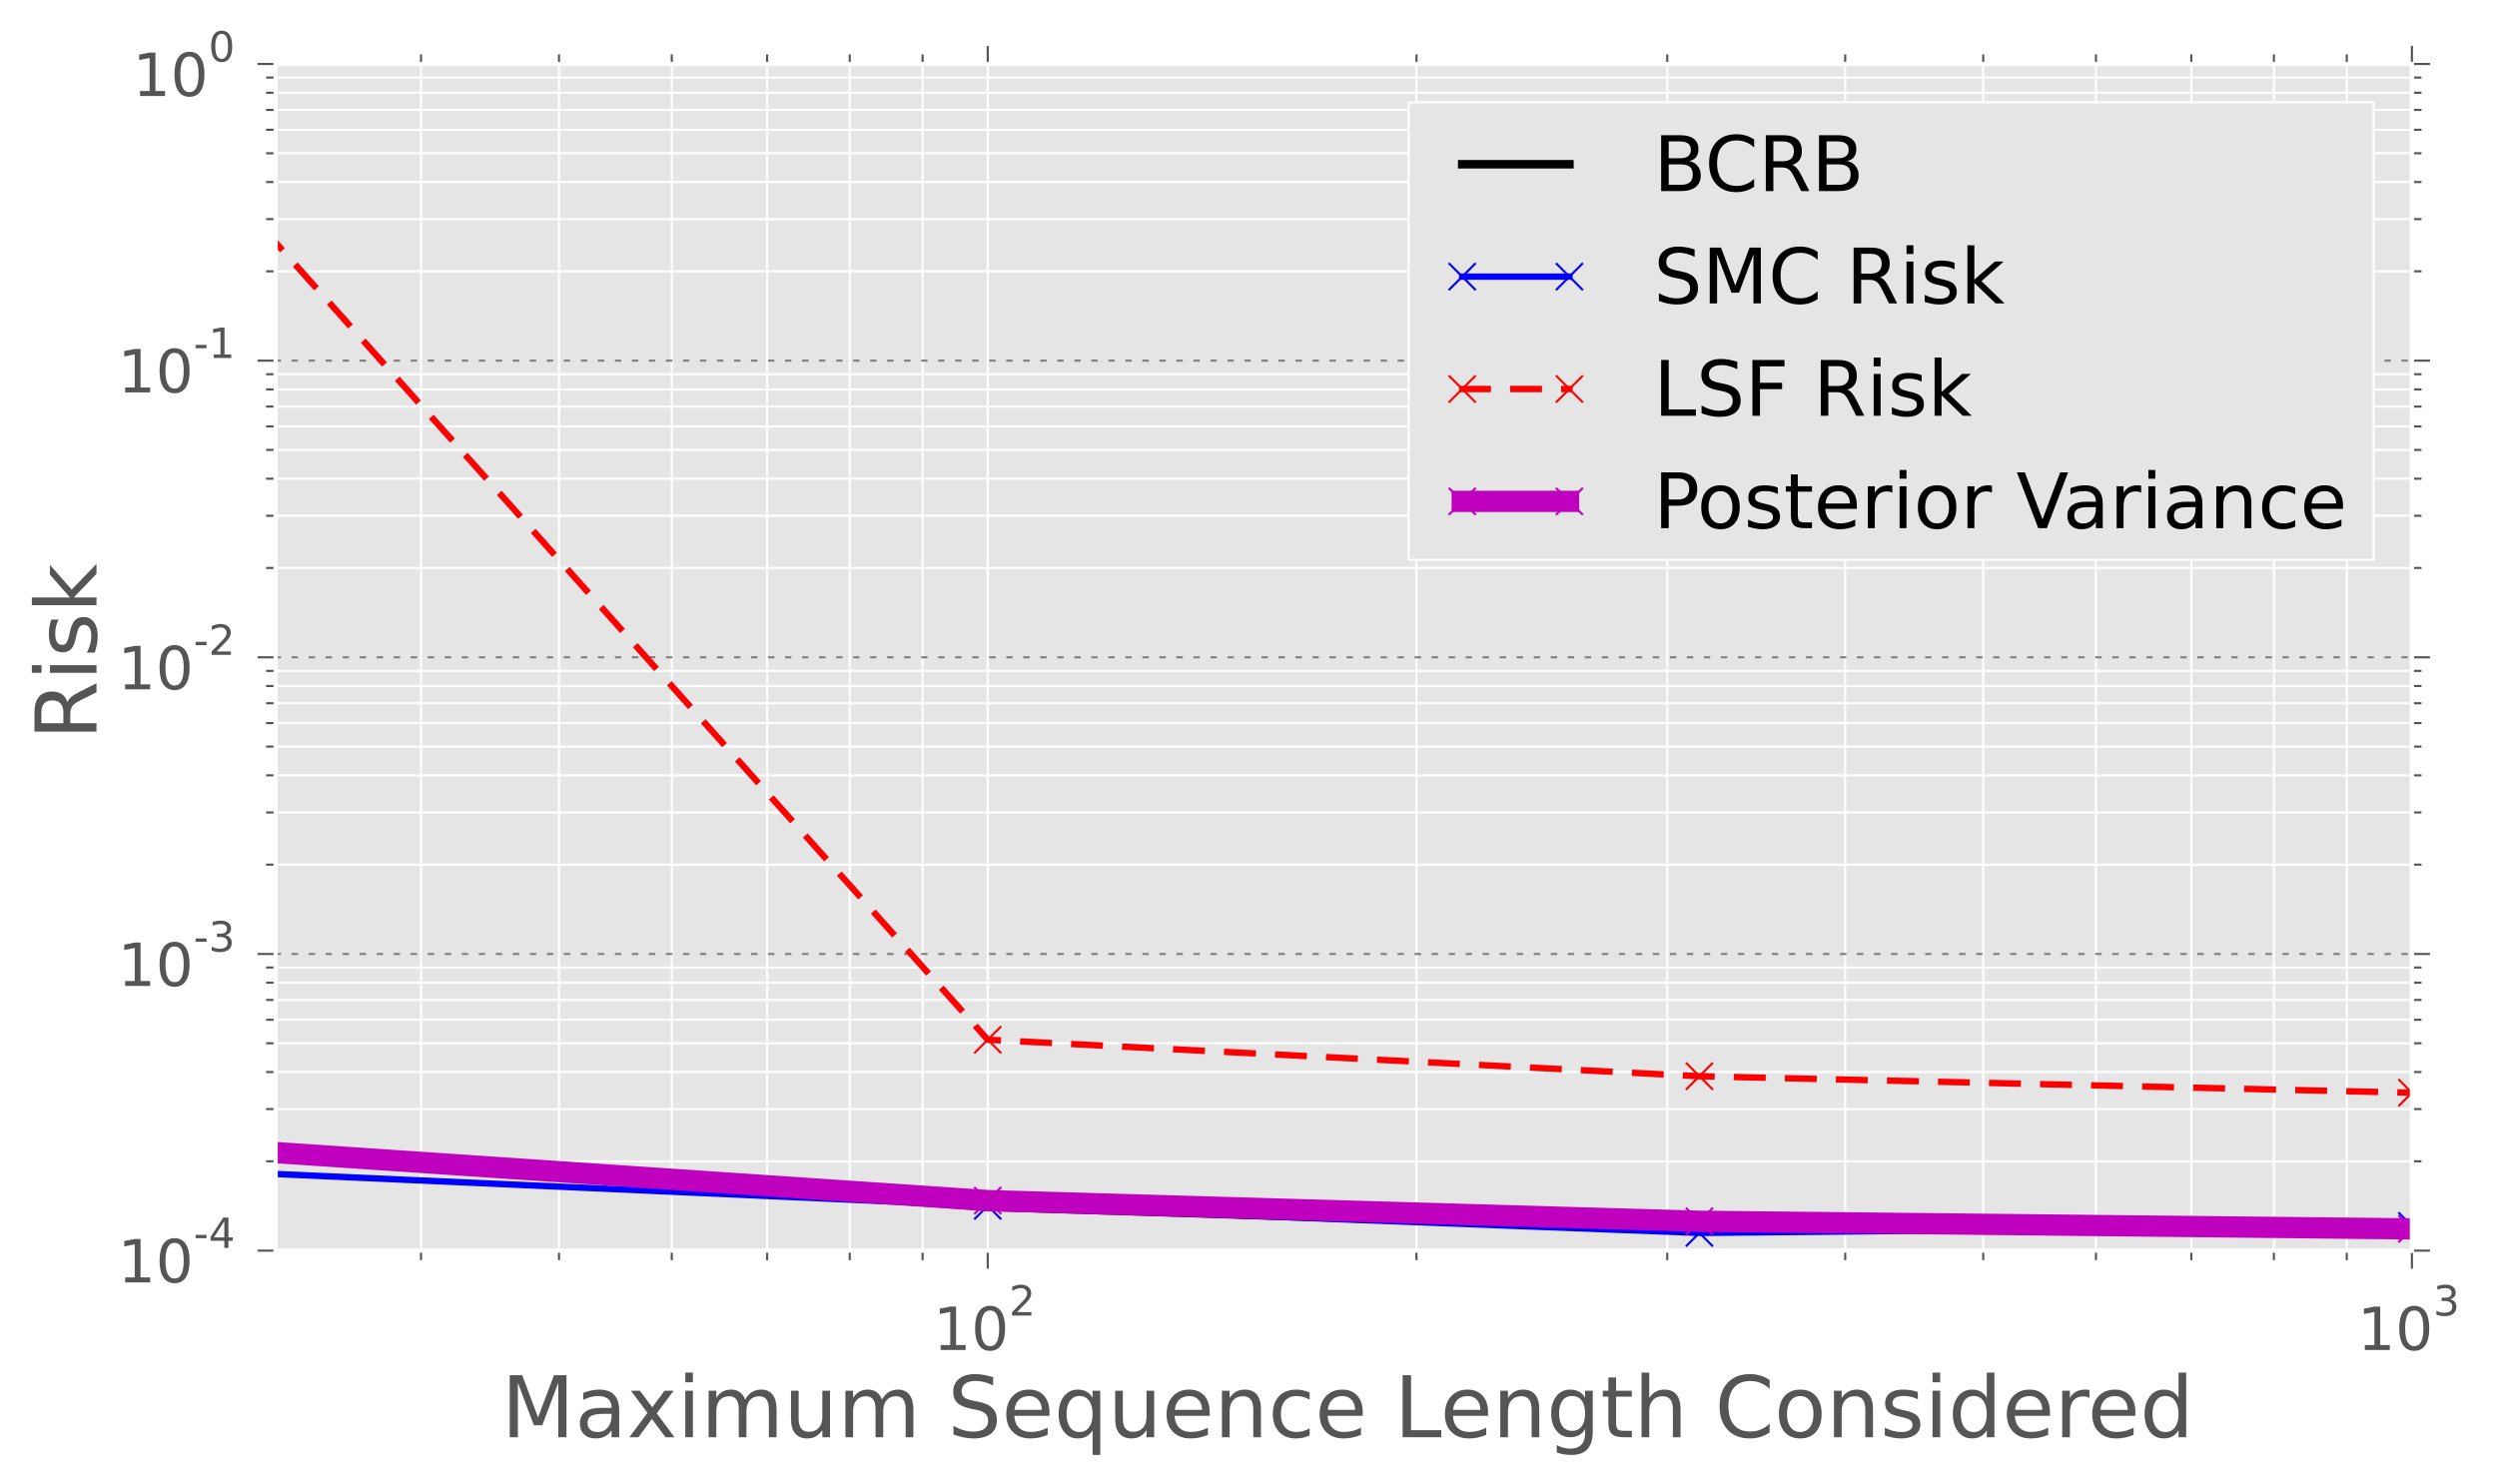 <?xml version="1.0" encoding="utf-8" standalone="no"?>
<!DOCTYPE svg PUBLIC "-//W3C//DTD SVG 1.1//EN"
  "http://www.w3.org/Graphics/SVG/1.1/DTD/svg11.dtd">
<!-- Created with matplotlib (http://matplotlib.org/) -->
<svg height="349pt" version="1.1" viewBox="0 0 587 349" width="587pt" xmlns="http://www.w3.org/2000/svg" xmlns:xlink="http://www.w3.org/1999/xlink">
 <defs>
  <style type="text/css">
*{stroke-linecap:square;stroke-linejoin:round;}
  </style>
 </defs>
 <g id="figure_1">
  <g id="patch_1">
   <path d="
M0 349.276
L587.011 349.276
L587.011 0
L0 0
z
" style="fill:#ffffff;"/>
  </g>
  <g id="axes_1">
   <g id="patch_2">
    <path d="
M64.801 294.04
L567.001 294.04
L567.001 15.04
L64.801 15.04
z
" style="fill:#e5e5e5;"/>
   </g>
   <g id="matplotlib.axis_1">
    <g id="xtick_1">
     <g id="line2d_1">
      <path clip-path="url(#p37b6ff4a87)" d="
M232.201 294.04
L232.201 15.04" style="fill:none;stroke:#ffffff;stroke-width:0.5;"/>
     </g>
     <g id="line2d_2">
      <defs>
       <path d="
M0 0
L0 4" id="m7433545468" style="stroke:#555555;stroke-linecap:butt;stroke-width:0.5;"/>
      </defs>
      <g>
       <use style="fill:#555555;stroke:#555555;stroke-linecap:butt;stroke-width:0.5;" x="232.201" xlink:href="#m7433545468" y="294.04"/>
      </g>
     </g>
     <g id="line2d_3">
      <defs>
       <path d="
M0 0
L0 -4" id="maa4ac689f6" style="stroke:#555555;stroke-linecap:butt;stroke-width:0.5;"/>
      </defs>
      <g>
       <use style="fill:#555555;stroke:#555555;stroke-linecap:butt;stroke-width:0.5;" x="232.201" xlink:href="#maa4ac689f6" y="15.04"/>
      </g>
     </g>
     <g id="text_1">
      <!-- $\mathdefault{10^{2}}$ -->
      <defs>
       <path d="
M12.406 8.297
L28.516 8.297
L28.516 63.922
L10.984 60.406
L10.984 69.391
L28.422 72.906
L38.281 72.906
L38.281 8.297
L54.391 8.297
L54.391 0
L12.406 0
z
" id="DejaVuSans-31"/>
       <path d="
M31.781 66.406
Q24.172 66.406 20.328 58.906
Q16.5 51.422 16.5 36.375
Q16.5 21.391 20.328 13.891
Q24.172 6.391 31.781 6.391
Q39.453 6.391 43.281 13.891
Q47.125 21.391 47.125 36.375
Q47.125 51.422 43.281 58.906
Q39.453 66.406 31.781 66.406
M31.781 74.219
Q44.047 74.219 50.516 64.516
Q56.984 54.828 56.984 36.375
Q56.984 17.969 50.516 8.266
Q44.047 -1.422 31.781 -1.422
Q19.531 -1.422 13.062 8.266
Q6.594 17.969 6.594 36.375
Q6.594 54.828 13.062 64.516
Q19.531 74.219 31.781 74.219" id="DejaVuSans-30"/>
       <path d="
M19.188 8.297
L53.609 8.297
L53.609 0
L7.328 0
L7.328 8.297
Q12.938 14.109 22.625 23.891
Q32.328 33.688 34.812 36.531
Q39.547 41.844 41.422 45.531
Q43.312 49.219 43.312 52.781
Q43.312 58.594 39.234 62.25
Q35.156 65.922 28.609 65.922
Q23.969 65.922 18.812 64.312
Q13.672 62.703 7.812 59.422
L7.812 69.391
Q13.766 71.781 18.938 73
Q24.125 74.219 28.422 74.219
Q39.75 74.219 46.484 68.547
Q53.219 62.891 53.219 53.422
Q53.219 48.922 51.531 44.891
Q49.859 40.875 45.406 35.406
Q44.188 33.984 37.641 27.219
Q31.109 20.453 19.188 8.297" id="DejaVuSans-32"/>
      </defs>
      <g style="fill:#555555;" transform="translate(219.391 317.72)scale(0.14 -0.14)">
       <use transform="translate(0.0 2.234)" xlink:href="#DejaVuSans-31"/>
       <use transform="translate(63.623 2.234)" xlink:href="#DejaVuSans-30"/>
       <use transform="translate(127.246 60.047)scale(0.7)" xlink:href="#DejaVuSans-32"/>
      </g>
     </g>
    </g>
    <g id="xtick_2">
     <g id="line2d_4">
      <path clip-path="url(#p37b6ff4a87)" d="
M567.001 294.04
L567.001 15.04" style="fill:none;stroke:#ffffff;stroke-width:0.5;"/>
     </g>
     <g id="line2d_5">
      <g>
       <use style="fill:#555555;stroke:#555555;stroke-linecap:butt;stroke-width:0.5;" x="567.001" xlink:href="#m7433545468" y="294.04"/>
      </g>
     </g>
     <g id="line2d_6">
      <g>
       <use style="fill:#555555;stroke:#555555;stroke-linecap:butt;stroke-width:0.5;" x="567.001" xlink:href="#maa4ac689f6" y="15.04"/>
      </g>
     </g>
     <g id="text_2">
      <!-- $\mathdefault{10^{3}}$ -->
      <defs>
       <path d="
M40.578 39.312
Q47.656 37.797 51.625 33
Q55.609 28.219 55.609 21.188
Q55.609 10.406 48.188 4.484
Q40.766 -1.422 27.094 -1.422
Q22.516 -1.422 17.656 -0.516
Q12.797 0.391 7.625 2.203
L7.625 11.719
Q11.719 9.328 16.594 8.109
Q21.484 6.891 26.812 6.891
Q36.078 6.891 40.938 10.547
Q45.797 14.203 45.797 21.188
Q45.797 27.641 41.281 31.266
Q36.766 34.906 28.719 34.906
L20.219 34.906
L20.219 43.016
L29.109 43.016
Q36.375 43.016 40.234 45.922
Q44.094 48.828 44.094 54.297
Q44.094 59.906 40.109 62.906
Q36.141 65.922 28.719 65.922
Q24.656 65.922 20.016 65.031
Q15.375 64.156 9.812 62.312
L9.812 71.094
Q15.438 72.656 20.344 73.438
Q25.25 74.219 29.594 74.219
Q40.828 74.219 47.359 69.109
Q53.906 64.016 53.906 55.328
Q53.906 49.266 50.438 45.094
Q46.969 40.922 40.578 39.312" id="DejaVuSans-33"/>
      </defs>
      <g style="fill:#555555;" transform="translate(554.191 317.72)scale(0.14 -0.14)">
       <use transform="translate(0.0 2.234)" xlink:href="#DejaVuSans-31"/>
       <use transform="translate(63.623 2.234)" xlink:href="#DejaVuSans-30"/>
       <use transform="translate(127.246 60.047)scale(0.7)" xlink:href="#DejaVuSans-33"/>
      </g>
     </g>
    </g>
    <g id="xtick_3">
     <g id="line2d_7">
      <path clip-path="url(#p37b6ff4a87)" d="
M98.971 294.04
L98.971 15.04" style="fill:none;stroke:#ffffff;stroke-width:0.5;"/>
     </g>
     <g id="line2d_8">
      <defs>
       <path d="
M0 0
L0 2" id="m606de29a69" style="stroke:#555555;stroke-linecap:butt;stroke-width:0.5;"/>
      </defs>
      <g>
       <use style="fill:#555555;stroke:#555555;stroke-linecap:butt;stroke-width:0.5;" x="98.971" xlink:href="#m606de29a69" y="294.04"/>
      </g>
     </g>
     <g id="line2d_9">
      <defs>
       <path d="
M0 0
L0 -2" id="m02d532bcfb" style="stroke:#555555;stroke-linecap:butt;stroke-width:0.5;"/>
      </defs>
      <g>
       <use style="fill:#555555;stroke:#555555;stroke-linecap:butt;stroke-width:0.5;" x="98.971" xlink:href="#m02d532bcfb" y="15.04"/>
      </g>
     </g>
    </g>
    <g id="xtick_4">
     <g id="line2d_10">
      <path clip-path="url(#p37b6ff4a87)" d="
M131.416 294.04
L131.416 15.04" style="fill:none;stroke:#ffffff;stroke-width:0.5;"/>
     </g>
     <g id="line2d_11">
      <g>
       <use style="fill:#555555;stroke:#555555;stroke-linecap:butt;stroke-width:0.5;" x="131.416" xlink:href="#m606de29a69" y="294.04"/>
      </g>
     </g>
     <g id="line2d_12">
      <g>
       <use style="fill:#555555;stroke:#555555;stroke-linecap:butt;stroke-width:0.5;" x="131.416" xlink:href="#m02d532bcfb" y="15.04"/>
      </g>
     </g>
    </g>
    <g id="xtick_5">
     <g id="line2d_13">
      <path clip-path="url(#p37b6ff4a87)" d="
M157.926 294.04
L157.926 15.04" style="fill:none;stroke:#ffffff;stroke-width:0.5;"/>
     </g>
     <g id="line2d_14">
      <g>
       <use style="fill:#555555;stroke:#555555;stroke-linecap:butt;stroke-width:0.5;" x="157.926" xlink:href="#m606de29a69" y="294.04"/>
      </g>
     </g>
     <g id="line2d_15">
      <g>
       <use style="fill:#555555;stroke:#555555;stroke-linecap:butt;stroke-width:0.5;" x="157.926" xlink:href="#m02d532bcfb" y="15.04"/>
      </g>
     </g>
    </g>
    <g id="xtick_6">
     <g id="line2d_16">
      <path clip-path="url(#p37b6ff4a87)" d="
M180.34 294.04
L180.34 15.04" style="fill:none;stroke:#ffffff;stroke-width:0.5;"/>
     </g>
     <g id="line2d_17">
      <g>
       <use style="fill:#555555;stroke:#555555;stroke-linecap:butt;stroke-width:0.5;" x="180.34" xlink:href="#m606de29a69" y="294.04"/>
      </g>
     </g>
     <g id="line2d_18">
      <g>
       <use style="fill:#555555;stroke:#555555;stroke-linecap:butt;stroke-width:0.5;" x="180.34" xlink:href="#m02d532bcfb" y="15.04"/>
      </g>
     </g>
    </g>
    <g id="xtick_7">
     <g id="line2d_19">
      <path clip-path="url(#p37b6ff4a87)" d="
M199.756 294.04
L199.756 15.04" style="fill:none;stroke:#ffffff;stroke-width:0.5;"/>
     </g>
     <g id="line2d_20">
      <g>
       <use style="fill:#555555;stroke:#555555;stroke-linecap:butt;stroke-width:0.5;" x="199.756" xlink:href="#m606de29a69" y="294.04"/>
      </g>
     </g>
     <g id="line2d_21">
      <g>
       <use style="fill:#555555;stroke:#555555;stroke-linecap:butt;stroke-width:0.5;" x="199.756" xlink:href="#m02d532bcfb" y="15.04"/>
      </g>
     </g>
    </g>
    <g id="xtick_8">
     <g id="line2d_22">
      <path clip-path="url(#p37b6ff4a87)" d="
M216.882 294.04
L216.882 15.04" style="fill:none;stroke:#ffffff;stroke-width:0.5;"/>
     </g>
     <g id="line2d_23">
      <g>
       <use style="fill:#555555;stroke:#555555;stroke-linecap:butt;stroke-width:0.5;" x="216.882" xlink:href="#m606de29a69" y="294.04"/>
      </g>
     </g>
     <g id="line2d_24">
      <g>
       <use style="fill:#555555;stroke:#555555;stroke-linecap:butt;stroke-width:0.5;" x="216.882" xlink:href="#m02d532bcfb" y="15.04"/>
      </g>
     </g>
    </g>
    <g id="xtick_9">
     <g id="line2d_25">
      <path clip-path="url(#p37b6ff4a87)" d="
M332.986 294.04
L332.986 15.04" style="fill:none;stroke:#ffffff;stroke-width:0.5;"/>
     </g>
     <g id="line2d_26">
      <g>
       <use style="fill:#555555;stroke:#555555;stroke-linecap:butt;stroke-width:0.5;" x="332.986" xlink:href="#m606de29a69" y="294.04"/>
      </g>
     </g>
     <g id="line2d_27">
      <g>
       <use style="fill:#555555;stroke:#555555;stroke-linecap:butt;stroke-width:0.5;" x="332.986" xlink:href="#m02d532bcfb" y="15.04"/>
      </g>
     </g>
    </g>
    <g id="xtick_10">
     <g id="line2d_28">
      <path clip-path="url(#p37b6ff4a87)" d="
M391.941 294.04
L391.941 15.04" style="fill:none;stroke:#ffffff;stroke-width:0.5;"/>
     </g>
     <g id="line2d_29">
      <g>
       <use style="fill:#555555;stroke:#555555;stroke-linecap:butt;stroke-width:0.5;" x="391.941" xlink:href="#m606de29a69" y="294.04"/>
      </g>
     </g>
     <g id="line2d_30">
      <g>
       <use style="fill:#555555;stroke:#555555;stroke-linecap:butt;stroke-width:0.5;" x="391.941" xlink:href="#m02d532bcfb" y="15.04"/>
      </g>
     </g>
    </g>
    <g id="xtick_11">
     <g id="line2d_31">
      <path clip-path="url(#p37b6ff4a87)" d="
M433.771 294.04
L433.771 15.04" style="fill:none;stroke:#ffffff;stroke-width:0.5;"/>
     </g>
     <g id="line2d_32">
      <g>
       <use style="fill:#555555;stroke:#555555;stroke-linecap:butt;stroke-width:0.5;" x="433.771" xlink:href="#m606de29a69" y="294.04"/>
      </g>
     </g>
     <g id="line2d_33">
      <g>
       <use style="fill:#555555;stroke:#555555;stroke-linecap:butt;stroke-width:0.5;" x="433.771" xlink:href="#m02d532bcfb" y="15.04"/>
      </g>
     </g>
    </g>
    <g id="xtick_12">
     <g id="line2d_34">
      <path clip-path="url(#p37b6ff4a87)" d="
M466.216 294.04
L466.216 15.04" style="fill:none;stroke:#ffffff;stroke-width:0.5;"/>
     </g>
     <g id="line2d_35">
      <g>
       <use style="fill:#555555;stroke:#555555;stroke-linecap:butt;stroke-width:0.5;" x="466.216" xlink:href="#m606de29a69" y="294.04"/>
      </g>
     </g>
     <g id="line2d_36">
      <g>
       <use style="fill:#555555;stroke:#555555;stroke-linecap:butt;stroke-width:0.5;" x="466.216" xlink:href="#m02d532bcfb" y="15.04"/>
      </g>
     </g>
    </g>
    <g id="xtick_13">
     <g id="line2d_37">
      <path clip-path="url(#p37b6ff4a87)" d="
M492.726 294.04
L492.726 15.04" style="fill:none;stroke:#ffffff;stroke-width:0.5;"/>
     </g>
     <g id="line2d_38">
      <g>
       <use style="fill:#555555;stroke:#555555;stroke-linecap:butt;stroke-width:0.5;" x="492.726" xlink:href="#m606de29a69" y="294.04"/>
      </g>
     </g>
     <g id="line2d_39">
      <g>
       <use style="fill:#555555;stroke:#555555;stroke-linecap:butt;stroke-width:0.5;" x="492.726" xlink:href="#m02d532bcfb" y="15.04"/>
      </g>
     </g>
    </g>
    <g id="xtick_14">
     <g id="line2d_40">
      <path clip-path="url(#p37b6ff4a87)" d="
M515.14 294.04
L515.14 15.04" style="fill:none;stroke:#ffffff;stroke-width:0.5;"/>
     </g>
     <g id="line2d_41">
      <g>
       <use style="fill:#555555;stroke:#555555;stroke-linecap:butt;stroke-width:0.5;" x="515.14" xlink:href="#m606de29a69" y="294.04"/>
      </g>
     </g>
     <g id="line2d_42">
      <g>
       <use style="fill:#555555;stroke:#555555;stroke-linecap:butt;stroke-width:0.5;" x="515.14" xlink:href="#m02d532bcfb" y="15.04"/>
      </g>
     </g>
    </g>
    <g id="xtick_15">
     <g id="line2d_43">
      <path clip-path="url(#p37b6ff4a87)" d="
M534.556 294.04
L534.556 15.04" style="fill:none;stroke:#ffffff;stroke-width:0.5;"/>
     </g>
     <g id="line2d_44">
      <g>
       <use style="fill:#555555;stroke:#555555;stroke-linecap:butt;stroke-width:0.5;" x="534.556" xlink:href="#m606de29a69" y="294.04"/>
      </g>
     </g>
     <g id="line2d_45">
      <g>
       <use style="fill:#555555;stroke:#555555;stroke-linecap:butt;stroke-width:0.5;" x="534.556" xlink:href="#m02d532bcfb" y="15.04"/>
      </g>
     </g>
    </g>
    <g id="xtick_16">
     <g id="line2d_46">
      <path clip-path="url(#p37b6ff4a87)" d="
M551.682 294.04
L551.682 15.04" style="fill:none;stroke:#ffffff;stroke-width:0.5;"/>
     </g>
     <g id="line2d_47">
      <g>
       <use style="fill:#555555;stroke:#555555;stroke-linecap:butt;stroke-width:0.5;" x="551.682" xlink:href="#m606de29a69" y="294.04"/>
      </g>
     </g>
     <g id="line2d_48">
      <g>
       <use style="fill:#555555;stroke:#555555;stroke-linecap:butt;stroke-width:0.5;" x="551.682" xlink:href="#m02d532bcfb" y="15.04"/>
      </g>
     </g>
    </g>
    <g id="text_3">
     <!-- Maximum Sequence Length Considered -->
     <defs>
      <path d="
M9.812 72.906
L24.516 72.906
L43.109 23.297
L61.812 72.906
L76.516 72.906
L76.516 0
L66.891 0
L66.891 64.016
L48.094 14.016
L38.188 14.016
L19.391 64.016
L19.391 0
L9.812 0
z
" id="DejaVuSans-4d"/>
      <path d="
M64.406 67.281
L64.406 56.891
Q59.422 61.531 53.781 63.812
Q48.141 66.109 41.797 66.109
Q29.297 66.109 22.656 58.469
Q16.016 50.828 16.016 36.375
Q16.016 21.969 22.656 14.328
Q29.297 6.688 41.797 6.688
Q48.141 6.688 53.781 8.984
Q59.422 11.281 64.406 15.922
L64.406 5.609
Q59.234 2.094 53.438 0.328
Q47.656 -1.422 41.219 -1.422
Q24.656 -1.422 15.125 8.703
Q5.609 18.844 5.609 36.375
Q5.609 53.953 15.125 64.078
Q24.656 74.219 41.219 74.219
Q47.75 74.219 53.531 72.484
Q59.328 70.75 64.406 67.281" id="DejaVuSans-43"/>
      <path d="
M9.812 72.906
L19.672 72.906
L19.672 8.297
L55.172 8.297
L55.172 0
L9.812 0
z
" id="DejaVuSans-4c"/>
      <path d="
M30.609 48.391
Q23.391 48.391 19.188 42.75
Q14.984 37.109 14.984 27.297
Q14.984 17.484 19.156 11.844
Q23.344 6.203 30.609 6.203
Q37.797 6.203 41.984 11.859
Q46.188 17.531 46.188 27.297
Q46.188 37.016 41.984 42.703
Q37.797 48.391 30.609 48.391
M30.609 56
Q42.328 56 49.016 48.375
Q55.719 40.766 55.719 27.297
Q55.719 13.875 49.016 6.219
Q42.328 -1.422 30.609 -1.422
Q18.844 -1.422 12.172 6.219
Q5.516 13.875 5.516 27.297
Q5.516 40.766 12.172 48.375
Q18.844 56 30.609 56" id="DejaVuSans-6f"/>
      <path d="
M52 44.188
Q55.375 50.25 60.062 53.125
Q64.75 56 71.094 56
Q79.641 56 84.281 50.016
Q88.922 44.047 88.922 33.016
L88.922 0
L79.891 0
L79.891 32.719
Q79.891 40.578 77.094 44.375
Q74.312 48.188 68.609 48.188
Q61.625 48.188 57.562 43.547
Q53.516 38.922 53.516 30.906
L53.516 0
L44.484 0
L44.484 32.719
Q44.484 40.625 41.703 44.406
Q38.922 48.188 33.109 48.188
Q26.219 48.188 22.156 43.531
Q18.109 38.875 18.109 30.906
L18.109 0
L9.078 0
L9.078 54.688
L18.109 54.688
L18.109 46.188
Q21.188 51.219 25.484 53.609
Q29.781 56 35.688 56
Q41.656 56 45.828 52.969
Q50 49.953 52 44.188" id="DejaVuSans-6d"/>
      <path d="
M54.891 33.016
L54.891 0
L45.906 0
L45.906 32.719
Q45.906 40.484 42.875 44.328
Q39.844 48.188 33.797 48.188
Q26.516 48.188 22.312 43.547
Q18.109 38.922 18.109 30.906
L18.109 0
L9.078 0
L9.078 54.688
L18.109 54.688
L18.109 46.188
Q21.344 51.125 25.703 53.562
Q30.078 56 35.797 56
Q45.219 56 50.047 50.172
Q54.891 44.344 54.891 33.016" id="DejaVuSans-6e"/>
      <path d="
M41.109 46.297
Q39.594 47.172 37.812 47.578
Q36.031 48 33.891 48
Q26.266 48 22.188 43.047
Q18.109 38.094 18.109 28.812
L18.109 0
L9.078 0
L9.078 54.688
L18.109 54.688
L18.109 46.188
Q20.953 51.172 25.484 53.578
Q30.031 56 36.531 56
Q37.453 56 38.578 55.875
Q39.703 55.766 41.062 55.516
z
" id="DejaVuSans-72"/>
      <path d="
M53.516 70.516
L53.516 60.891
Q47.906 63.578 42.922 64.891
Q37.938 66.219 33.297 66.219
Q25.25 66.219 20.875 63.094
Q16.5 59.969 16.5 54.203
Q16.5 49.359 19.406 46.891
Q22.312 44.438 30.422 42.922
L36.375 41.703
Q47.406 39.594 52.656 34.297
Q57.906 29 57.906 20.125
Q57.906 9.516 50.797 4.047
Q43.703 -1.422 29.984 -1.422
Q24.812 -1.422 18.969 -0.25
Q13.141 0.922 6.891 3.219
L6.891 13.375
Q12.891 10.016 18.656 8.297
Q24.422 6.594 29.984 6.594
Q38.422 6.594 43.016 9.906
Q47.609 13.234 47.609 19.391
Q47.609 24.75 44.312 27.781
Q41.016 30.812 33.5 32.328
L27.484 33.5
Q16.453 35.688 11.516 40.375
Q6.594 45.062 6.594 53.422
Q6.594 63.094 13.406 68.656
Q20.219 74.219 32.172 74.219
Q37.312 74.219 42.625 73.281
Q47.953 72.359 53.516 70.516" id="DejaVuSans-53"/>
      <path id="DejaVuSans-20"/>
      <path d="
M44.281 53.078
L44.281 44.578
Q40.484 46.531 36.375 47.5
Q32.281 48.484 27.875 48.484
Q21.188 48.484 17.844 46.438
Q14.5 44.391 14.5 40.281
Q14.5 37.156 16.891 35.375
Q19.281 33.594 26.516 31.984
L29.594 31.297
Q39.156 29.25 43.188 25.516
Q47.219 21.781 47.219 15.094
Q47.219 7.469 41.188 3.016
Q35.156 -1.422 24.609 -1.422
Q20.219 -1.422 15.453 -0.562
Q10.688 0.297 5.422 2
L5.422 11.281
Q10.406 8.688 15.234 7.391
Q20.062 6.109 24.812 6.109
Q31.156 6.109 34.562 8.281
Q37.984 10.453 37.984 14.406
Q37.984 18.062 35.516 20.016
Q33.062 21.969 24.703 23.781
L21.578 24.516
Q13.234 26.266 9.516 29.906
Q5.812 33.547 5.812 39.891
Q5.812 47.609 11.281 51.797
Q16.75 56 26.812 56
Q31.781 56 36.172 55.266
Q40.578 54.547 44.281 53.078" id="DejaVuSans-73"/>
      <path d="
M54.891 54.688
L35.109 28.078
L55.906 0
L45.312 0
L29.391 21.484
L13.484 0
L2.875 0
L24.125 28.609
L4.688 54.688
L15.281 54.688
L29.781 35.203
L44.281 54.688
z
" id="DejaVuSans-78"/>
      <path d="
M54.891 33.016
L54.891 0
L45.906 0
L45.906 32.719
Q45.906 40.484 42.875 44.328
Q39.844 48.188 33.797 48.188
Q26.516 48.188 22.312 43.547
Q18.109 38.922 18.109 30.906
L18.109 0
L9.078 0
L9.078 75.984
L18.109 75.984
L18.109 46.188
Q21.344 51.125 25.703 53.562
Q30.078 56 35.797 56
Q45.219 56 50.047 50.172
Q54.891 44.344 54.891 33.016" id="DejaVuSans-68"/>
      <path d="
M9.422 54.688
L18.406 54.688
L18.406 0
L9.422 0
z

M9.422 75.984
L18.406 75.984
L18.406 64.594
L9.422 64.594
z
" id="DejaVuSans-69"/>
      <path d="
M8.5 21.578
L8.5 54.688
L17.484 54.688
L17.484 21.922
Q17.484 14.156 20.5 10.266
Q23.531 6.391 29.594 6.391
Q36.859 6.391 41.078 11.031
Q45.312 15.672 45.312 23.688
L45.312 54.688
L54.297 54.688
L54.297 0
L45.312 0
L45.312 8.406
Q42.047 3.422 37.719 1
Q33.406 -1.422 27.688 -1.422
Q18.266 -1.422 13.375 4.438
Q8.5 10.297 8.5 21.578
M31.109 56
z
" id="DejaVuSans-75"/>
      <path d="
M45.406 27.984
Q45.406 37.75 41.375 43.109
Q37.359 48.484 30.078 48.484
Q22.859 48.484 18.828 43.109
Q14.797 37.75 14.797 27.984
Q14.797 18.266 18.828 12.891
Q22.859 7.516 30.078 7.516
Q37.359 7.516 41.375 12.891
Q45.406 18.266 45.406 27.984
M54.391 6.781
Q54.391 -7.172 48.188 -13.984
Q42 -20.797 29.203 -20.797
Q24.469 -20.797 20.266 -20.094
Q16.062 -19.391 12.109 -17.922
L12.109 -9.188
Q16.062 -11.328 19.922 -12.344
Q23.781 -13.375 27.781 -13.375
Q36.625 -13.375 41.016 -8.766
Q45.406 -4.156 45.406 5.172
L45.406 9.625
Q42.625 4.781 38.281 2.391
Q33.938 0 27.875 0
Q17.828 0 11.672 7.656
Q5.516 15.328 5.516 27.984
Q5.516 40.672 11.672 48.328
Q17.828 56 27.875 56
Q33.938 56 38.281 53.609
Q42.625 51.219 45.406 46.391
L45.406 54.688
L54.391 54.688
z
" id="DejaVuSans-67"/>
      <path d="
M45.406 46.391
L45.406 75.984
L54.391 75.984
L54.391 0
L45.406 0
L45.406 8.203
Q42.578 3.328 38.25 0.953
Q33.938 -1.422 27.875 -1.422
Q17.969 -1.422 11.734 6.484
Q5.516 14.406 5.516 27.297
Q5.516 40.188 11.734 48.094
Q17.969 56 27.875 56
Q33.938 56 38.25 53.625
Q42.578 51.266 45.406 46.391
M14.797 27.297
Q14.797 17.391 18.875 11.75
Q22.953 6.109 30.078 6.109
Q37.203 6.109 41.297 11.75
Q45.406 17.391 45.406 27.297
Q45.406 37.203 41.297 42.844
Q37.203 48.484 30.078 48.484
Q22.953 48.484 18.875 42.844
Q14.797 37.203 14.797 27.297" id="DejaVuSans-64"/>
      <path d="
M56.203 29.594
L56.203 25.203
L14.891 25.203
Q15.484 15.922 20.484 11.062
Q25.484 6.203 34.422 6.203
Q39.594 6.203 44.453 7.469
Q49.312 8.734 54.109 11.281
L54.109 2.781
Q49.266 0.734 44.188 -0.344
Q39.109 -1.422 33.891 -1.422
Q20.797 -1.422 13.156 6.188
Q5.516 13.812 5.516 26.812
Q5.516 40.234 12.766 48.109
Q20.016 56 32.328 56
Q43.359 56 49.781 48.891
Q56.203 41.797 56.203 29.594
M47.219 32.234
Q47.125 39.594 43.094 43.984
Q39.062 48.391 32.422 48.391
Q24.906 48.391 20.391 44.141
Q15.875 39.891 15.188 32.172
z
" id="DejaVuSans-65"/>
      <path d="
M14.797 27.297
Q14.797 17.391 18.875 11.75
Q22.953 6.109 30.078 6.109
Q37.203 6.109 41.297 11.75
Q45.406 17.391 45.406 27.297
Q45.406 37.203 41.297 42.844
Q37.203 48.484 30.078 48.484
Q22.953 48.484 18.875 42.844
Q14.797 37.203 14.797 27.297
M45.406 8.203
Q42.578 3.328 38.25 0.953
Q33.938 -1.422 27.875 -1.422
Q17.969 -1.422 11.734 6.484
Q5.516 14.406 5.516 27.297
Q5.516 40.188 11.734 48.094
Q17.969 56 27.875 56
Q33.938 56 38.25 53.625
Q42.578 51.266 45.406 46.391
L45.406 54.688
L54.391 54.688
L54.391 -20.797
L45.406 -20.797
z
" id="DejaVuSans-71"/>
      <path d="
M48.781 52.594
L48.781 44.188
Q44.969 46.297 41.141 47.344
Q37.312 48.391 33.406 48.391
Q24.656 48.391 19.812 42.844
Q14.984 37.312 14.984 27.297
Q14.984 17.281 19.812 11.734
Q24.656 6.203 33.406 6.203
Q37.312 6.203 41.141 7.25
Q44.969 8.297 48.781 10.406
L48.781 2.094
Q45.016 0.344 40.984 -0.531
Q36.969 -1.422 32.422 -1.422
Q20.062 -1.422 12.781 6.344
Q5.516 14.109 5.516 27.297
Q5.516 40.672 12.859 48.328
Q20.219 56 33.016 56
Q37.156 56 41.109 55.141
Q45.062 54.297 48.781 52.594" id="DejaVuSans-63"/>
      <path d="
M18.312 70.219
L18.312 54.688
L36.812 54.688
L36.812 47.703
L18.312 47.703
L18.312 18.016
Q18.312 11.328 20.141 9.422
Q21.969 7.516 27.594 7.516
L36.812 7.516
L36.812 0
L27.594 0
Q17.188 0 13.234 3.875
Q9.281 7.766 9.281 18.016
L9.281 47.703
L2.688 47.703
L2.688 54.688
L9.281 54.688
L9.281 70.219
z
" id="DejaVuSans-74"/>
      <path d="
M34.281 27.484
Q23.391 27.484 19.188 25
Q14.984 22.516 14.984 16.5
Q14.984 11.719 18.141 8.906
Q21.297 6.109 26.703 6.109
Q34.188 6.109 38.703 11.406
Q43.219 16.703 43.219 25.484
L43.219 27.484
z

M52.203 31.203
L52.203 0
L43.219 0
L43.219 8.297
Q40.141 3.328 35.547 0.953
Q30.953 -1.422 24.312 -1.422
Q15.922 -1.422 10.953 3.297
Q6 8.016 6 15.922
Q6 25.141 12.172 29.828
Q18.359 34.516 30.609 34.516
L43.219 34.516
L43.219 35.406
Q43.219 41.609 39.141 45
Q35.062 48.391 27.688 48.391
Q23 48.391 18.547 47.266
Q14.109 46.141 10.016 43.891
L10.016 52.203
Q14.938 54.109 19.578 55.047
Q24.219 56 28.609 56
Q40.484 56 46.344 49.844
Q52.203 43.703 52.203 31.203" id="DejaVuSans-61"/>
     </defs>
     <g style="fill:#555555;" transform="translate(117.865 337.917)scale(0.2 -0.2)">
      <use xlink:href="#DejaVuSans-4d"/>
      <use x="86.279" xlink:href="#DejaVuSans-61"/>
      <use x="147.559" xlink:href="#DejaVuSans-78"/>
      <use x="206.738" xlink:href="#DejaVuSans-69"/>
      <use x="234.521" xlink:href="#DejaVuSans-6d"/>
      <use x="331.934" xlink:href="#DejaVuSans-75"/>
      <use x="395.312" xlink:href="#DejaVuSans-6d"/>
      <use x="492.725" xlink:href="#DejaVuSans-20"/>
      <use x="524.512" xlink:href="#DejaVuSans-53"/>
      <use x="587.988" xlink:href="#DejaVuSans-65"/>
      <use x="649.512" xlink:href="#DejaVuSans-71"/>
      <use x="712.988" xlink:href="#DejaVuSans-75"/>
      <use x="776.367" xlink:href="#DejaVuSans-65"/>
      <use x="837.891" xlink:href="#DejaVuSans-6e"/>
      <use x="901.27" xlink:href="#DejaVuSans-63"/>
      <use x="956.25" xlink:href="#DejaVuSans-65"/>
      <use x="1017.773" xlink:href="#DejaVuSans-20"/>
      <use x="1049.561" xlink:href="#DejaVuSans-4c"/>
      <use x="1103.523" xlink:href="#DejaVuSans-65"/>
      <use x="1165.047" xlink:href="#DejaVuSans-6e"/>
      <use x="1228.426" xlink:href="#DejaVuSans-67"/>
      <use x="1291.902" xlink:href="#DejaVuSans-74"/>
      <use x="1331.111" xlink:href="#DejaVuSans-68"/>
      <use x="1394.49" xlink:href="#DejaVuSans-20"/>
      <use x="1426.277" xlink:href="#DejaVuSans-43"/>
      <use x="1496.102" xlink:href="#DejaVuSans-6f"/>
      <use x="1557.283" xlink:href="#DejaVuSans-6e"/>
      <use x="1620.662" xlink:href="#DejaVuSans-73"/>
      <use x="1672.762" xlink:href="#DejaVuSans-69"/>
      <use x="1700.545" xlink:href="#DejaVuSans-64"/>
      <use x="1764.021" xlink:href="#DejaVuSans-65"/>
      <use x="1825.545" xlink:href="#DejaVuSans-72"/>
      <use x="1864.408" xlink:href="#DejaVuSans-65"/>
      <use x="1925.932" xlink:href="#DejaVuSans-64"/>
     </g>
    </g>
   </g>
   <g id="matplotlib.axis_2">
    <g id="ytick_1">
     <g id="line2d_49">
      <path clip-path="url(#p37b6ff4a87)" d="
M64.801 294.04
L567.001 294.04" style="fill:none;stroke:#808080;stroke-dasharray:1,3;stroke-dashoffset:0.0;stroke-linecap:butt;stroke-width:0.5;"/>
     </g>
     <g id="line2d_50">
      <defs>
       <path d="
M0 0
L-4 0" id="m3e680a24a7" style="stroke:#555555;stroke-linecap:butt;stroke-width:0.5;"/>
      </defs>
      <g>
       <use style="fill:#555555;stroke:#555555;stroke-linecap:butt;stroke-width:0.5;" x="64.801" xlink:href="#m3e680a24a7" y="294.04"/>
      </g>
     </g>
     <g id="line2d_51">
      <defs>
       <path d="
M0 0
L4 0" id="m802668454a" style="stroke:#555555;stroke-linecap:butt;stroke-width:0.5;"/>
      </defs>
      <g>
       <use style="fill:#555555;stroke:#555555;stroke-linecap:butt;stroke-width:0.5;" x="567.001" xlink:href="#m802668454a" y="294.04"/>
      </g>
     </g>
     <g id="text_4">
      <!-- $\mathdefault{10^{-4}}$ -->
      <defs>
       <path d="
M37.797 64.312
L12.891 25.391
L37.797 25.391
z

M35.203 72.906
L47.609 72.906
L47.609 25.391
L58.016 25.391
L58.016 17.188
L47.609 17.188
L47.609 0
L37.797 0
L37.797 17.188
L4.891 17.188
L4.891 26.703
z
" id="DejaVuSans-34"/>
       <path d="
M4.891 31.391
L31.203 31.391
L31.203 23.391
L4.891 23.391
z
" id="DejaVuSans-2d"/>
      </defs>
      <g style="fill:#555555;" transform="translate(27.681 301.81)scale(0.14 -0.14)">
       <use transform="translate(0.0 2.153)" xlink:href="#DejaVuSans-31"/>
       <use transform="translate(63.623 2.153)" xlink:href="#DejaVuSans-30"/>
       <use transform="translate(127.246 59.966)scale(0.7)" xlink:href="#DejaVuSans-2d"/>
       <use transform="translate(152.505 59.966)scale(0.7)" xlink:href="#DejaVuSans-34"/>
      </g>
     </g>
    </g>
    <g id="ytick_2">
     <g id="line2d_52">
      <path clip-path="url(#p37b6ff4a87)" d="
M64.801 224.29
L567.001 224.29" style="fill:none;stroke:#808080;stroke-dasharray:1,3;stroke-dashoffset:0.0;stroke-linecap:butt;stroke-width:0.5;"/>
     </g>
     <g id="line2d_53">
      <g>
       <use style="fill:#555555;stroke:#555555;stroke-linecap:butt;stroke-width:0.5;" x="64.801" xlink:href="#m3e680a24a7" y="224.29"/>
      </g>
     </g>
     <g id="line2d_54">
      <g>
       <use style="fill:#555555;stroke:#555555;stroke-linecap:butt;stroke-width:0.5;" x="567.001" xlink:href="#m802668454a" y="224.29"/>
      </g>
     </g>
     <g id="text_5">
      <!-- $\mathdefault{10^{-3}}$ -->
      <g style="fill:#555555;" transform="translate(27.681 232.13)scale(0.14 -0.14)">
       <use transform="translate(0.0 2.234)" xlink:href="#DejaVuSans-31"/>
       <use transform="translate(63.623 2.234)" xlink:href="#DejaVuSans-30"/>
       <use transform="translate(127.246 60.047)scale(0.7)" xlink:href="#DejaVuSans-2d"/>
       <use transform="translate(152.505 60.047)scale(0.7)" xlink:href="#DejaVuSans-33"/>
      </g>
     </g>
    </g>
    <g id="ytick_3">
     <g id="line2d_55">
      <path clip-path="url(#p37b6ff4a87)" d="
M64.801 154.54
L567.001 154.54" style="fill:none;stroke:#808080;stroke-dasharray:1,3;stroke-dashoffset:0.0;stroke-linecap:butt;stroke-width:0.5;"/>
     </g>
     <g id="line2d_56">
      <g>
       <use style="fill:#555555;stroke:#555555;stroke-linecap:butt;stroke-width:0.5;" x="64.801" xlink:href="#m3e680a24a7" y="154.54"/>
      </g>
     </g>
     <g id="line2d_57">
      <g>
       <use style="fill:#555555;stroke:#555555;stroke-linecap:butt;stroke-width:0.5;" x="567.001" xlink:href="#m802668454a" y="154.54"/>
      </g>
     </g>
     <g id="text_6">
      <!-- $\mathdefault{10^{-2}}$ -->
      <g style="fill:#555555;" transform="translate(27.681 162.38)scale(0.14 -0.14)">
       <use transform="translate(0.0 2.234)" xlink:href="#DejaVuSans-31"/>
       <use transform="translate(63.623 2.234)" xlink:href="#DejaVuSans-30"/>
       <use transform="translate(127.246 60.047)scale(0.7)" xlink:href="#DejaVuSans-2d"/>
       <use transform="translate(152.505 60.047)scale(0.7)" xlink:href="#DejaVuSans-32"/>
      </g>
     </g>
    </g>
    <g id="ytick_4">
     <g id="line2d_58">
      <path clip-path="url(#p37b6ff4a87)" d="
M64.801 84.79
L567.001 84.79" style="fill:none;stroke:#808080;stroke-dasharray:1,3;stroke-dashoffset:0.0;stroke-linecap:butt;stroke-width:0.5;"/>
     </g>
     <g id="line2d_59">
      <g>
       <use style="fill:#555555;stroke:#555555;stroke-linecap:butt;stroke-width:0.5;" x="64.801" xlink:href="#m3e680a24a7" y="84.79"/>
      </g>
     </g>
     <g id="line2d_60">
      <g>
       <use style="fill:#555555;stroke:#555555;stroke-linecap:butt;stroke-width:0.5;" x="567.001" xlink:href="#m802668454a" y="84.79"/>
      </g>
     </g>
     <g id="text_7">
      <!-- $\mathdefault{10^{-1}}$ -->
      <g style="fill:#555555;" transform="translate(27.681 92.56)scale(0.14 -0.14)">
       <use transform="translate(0.0 2.153)" xlink:href="#DejaVuSans-31"/>
       <use transform="translate(63.623 2.153)" xlink:href="#DejaVuSans-30"/>
       <use transform="translate(127.246 59.966)scale(0.7)" xlink:href="#DejaVuSans-2d"/>
       <use transform="translate(152.505 59.966)scale(0.7)" xlink:href="#DejaVuSans-31"/>
      </g>
     </g>
    </g>
    <g id="ytick_5">
     <g id="line2d_61">
      <path clip-path="url(#p37b6ff4a87)" d="
M64.801 15.04
L567.001 15.04" style="fill:none;stroke:#808080;stroke-dasharray:1,3;stroke-dashoffset:0.0;stroke-linecap:butt;stroke-width:0.5;"/>
     </g>
     <g id="line2d_62">
      <g>
       <use style="fill:#555555;stroke:#555555;stroke-linecap:butt;stroke-width:0.5;" x="64.801" xlink:href="#m3e680a24a7" y="15.04"/>
      </g>
     </g>
     <g id="line2d_63">
      <g>
       <use style="fill:#555555;stroke:#555555;stroke-linecap:butt;stroke-width:0.5;" x="567.001" xlink:href="#m802668454a" y="15.04"/>
      </g>
     </g>
     <g id="text_8">
      <!-- $\mathdefault{10^{0}}$ -->
      <g style="fill:#555555;" transform="translate(31.181 22.88)scale(0.14 -0.14)">
       <use transform="translate(0.0 2.234)" xlink:href="#DejaVuSans-31"/>
       <use transform="translate(63.623 2.234)" xlink:href="#DejaVuSans-30"/>
       <use transform="translate(127.246 60.047)scale(0.7)" xlink:href="#DejaVuSans-30"/>
      </g>
     </g>
    </g>
    <g id="ytick_6">
     <g id="line2d_64">
      <path clip-path="url(#p37b6ff4a87)" d="
M64.801 273.043
L567.001 273.043" style="fill:none;stroke:#ffffff;stroke-width:0.5;"/>
     </g>
     <g id="line2d_65">
      <defs>
       <path d="
M0 0
L-2 0" id="mce43e44bf5" style="stroke:#555555;stroke-linecap:butt;stroke-width:0.5;"/>
      </defs>
      <g>
       <use style="fill:#555555;stroke:#555555;stroke-linecap:butt;stroke-width:0.5;" x="64.801" xlink:href="#mce43e44bf5" y="273.043"/>
      </g>
     </g>
     <g id="line2d_66">
      <defs>
       <path d="
M0 0
L2 0" id="m91c9ea0bcf" style="stroke:#555555;stroke-linecap:butt;stroke-width:0.5;"/>
      </defs>
      <g>
       <use style="fill:#555555;stroke:#555555;stroke-linecap:butt;stroke-width:0.5;" x="567.001" xlink:href="#m91c9ea0bcf" y="273.043"/>
      </g>
     </g>
    </g>
    <g id="ytick_7">
     <g id="line2d_67">
      <path clip-path="url(#p37b6ff4a87)" d="
M64.801 260.761
L567.001 260.761" style="fill:none;stroke:#ffffff;stroke-width:0.5;"/>
     </g>
     <g id="line2d_68">
      <g>
       <use style="fill:#555555;stroke:#555555;stroke-linecap:butt;stroke-width:0.5;" x="64.801" xlink:href="#mce43e44bf5" y="260.761"/>
      </g>
     </g>
     <g id="line2d_69">
      <g>
       <use style="fill:#555555;stroke:#555555;stroke-linecap:butt;stroke-width:0.5;" x="567.001" xlink:href="#m91c9ea0bcf" y="260.761"/>
      </g>
     </g>
    </g>
    <g id="ytick_8">
     <g id="line2d_70">
      <path clip-path="url(#p37b6ff4a87)" d="
M64.801 252.046
L567.001 252.046" style="fill:none;stroke:#ffffff;stroke-width:0.5;"/>
     </g>
     <g id="line2d_71">
      <g>
       <use style="fill:#555555;stroke:#555555;stroke-linecap:butt;stroke-width:0.5;" x="64.801" xlink:href="#mce43e44bf5" y="252.046"/>
      </g>
     </g>
     <g id="line2d_72">
      <g>
       <use style="fill:#555555;stroke:#555555;stroke-linecap:butt;stroke-width:0.5;" x="567.001" xlink:href="#m91c9ea0bcf" y="252.046"/>
      </g>
     </g>
    </g>
    <g id="ytick_9">
     <g id="line2d_73">
      <path clip-path="url(#p37b6ff4a87)" d="
M64.801 245.287
L567.001 245.287" style="fill:none;stroke:#ffffff;stroke-width:0.5;"/>
     </g>
     <g id="line2d_74">
      <g>
       <use style="fill:#555555;stroke:#555555;stroke-linecap:butt;stroke-width:0.5;" x="64.801" xlink:href="#mce43e44bf5" y="245.287"/>
      </g>
     </g>
     <g id="line2d_75">
      <g>
       <use style="fill:#555555;stroke:#555555;stroke-linecap:butt;stroke-width:0.5;" x="567.001" xlink:href="#m91c9ea0bcf" y="245.287"/>
      </g>
     </g>
    </g>
    <g id="ytick_10">
     <g id="line2d_76">
      <path clip-path="url(#p37b6ff4a87)" d="
M64.801 239.764
L567.001 239.764" style="fill:none;stroke:#ffffff;stroke-width:0.5;"/>
     </g>
     <g id="line2d_77">
      <g>
       <use style="fill:#555555;stroke:#555555;stroke-linecap:butt;stroke-width:0.5;" x="64.801" xlink:href="#mce43e44bf5" y="239.764"/>
      </g>
     </g>
     <g id="line2d_78">
      <g>
       <use style="fill:#555555;stroke:#555555;stroke-linecap:butt;stroke-width:0.5;" x="567.001" xlink:href="#m91c9ea0bcf" y="239.764"/>
      </g>
     </g>
    </g>
    <g id="ytick_11">
     <g id="line2d_79">
      <path clip-path="url(#p37b6ff4a87)" d="
M64.801 235.094
L567.001 235.094" style="fill:none;stroke:#ffffff;stroke-width:0.5;"/>
     </g>
     <g id="line2d_80">
      <g>
       <use style="fill:#555555;stroke:#555555;stroke-linecap:butt;stroke-width:0.5;" x="64.801" xlink:href="#mce43e44bf5" y="235.094"/>
      </g>
     </g>
     <g id="line2d_81">
      <g>
       <use style="fill:#555555;stroke:#555555;stroke-linecap:butt;stroke-width:0.5;" x="567.001" xlink:href="#m91c9ea0bcf" y="235.094"/>
      </g>
     </g>
    </g>
    <g id="ytick_12">
     <g id="line2d_82">
      <path clip-path="url(#p37b6ff4a87)" d="
M64.801 231.049
L567.001 231.049" style="fill:none;stroke:#ffffff;stroke-width:0.5;"/>
     </g>
     <g id="line2d_83">
      <g>
       <use style="fill:#555555;stroke:#555555;stroke-linecap:butt;stroke-width:0.5;" x="64.801" xlink:href="#mce43e44bf5" y="231.049"/>
      </g>
     </g>
     <g id="line2d_84">
      <g>
       <use style="fill:#555555;stroke:#555555;stroke-linecap:butt;stroke-width:0.5;" x="567.001" xlink:href="#m91c9ea0bcf" y="231.049"/>
      </g>
     </g>
    </g>
    <g id="ytick_13">
     <g id="line2d_85">
      <path clip-path="url(#p37b6ff4a87)" d="
M64.801 227.482
L567.001 227.482" style="fill:none;stroke:#ffffff;stroke-width:0.5;"/>
     </g>
     <g id="line2d_86">
      <g>
       <use style="fill:#555555;stroke:#555555;stroke-linecap:butt;stroke-width:0.5;" x="64.801" xlink:href="#mce43e44bf5" y="227.482"/>
      </g>
     </g>
     <g id="line2d_87">
      <g>
       <use style="fill:#555555;stroke:#555555;stroke-linecap:butt;stroke-width:0.5;" x="567.001" xlink:href="#m91c9ea0bcf" y="227.482"/>
      </g>
     </g>
    </g>
    <g id="ytick_14">
     <g id="line2d_88">
      <path clip-path="url(#p37b6ff4a87)" d="
M64.801 203.293
L567.001 203.293" style="fill:none;stroke:#ffffff;stroke-width:0.5;"/>
     </g>
     <g id="line2d_89">
      <g>
       <use style="fill:#555555;stroke:#555555;stroke-linecap:butt;stroke-width:0.5;" x="64.801" xlink:href="#mce43e44bf5" y="203.293"/>
      </g>
     </g>
     <g id="line2d_90">
      <g>
       <use style="fill:#555555;stroke:#555555;stroke-linecap:butt;stroke-width:0.5;" x="567.001" xlink:href="#m91c9ea0bcf" y="203.293"/>
      </g>
     </g>
    </g>
    <g id="ytick_15">
     <g id="line2d_91">
      <path clip-path="url(#p37b6ff4a87)" d="
M64.801 191.011
L567.001 191.011" style="fill:none;stroke:#ffffff;stroke-width:0.5;"/>
     </g>
     <g id="line2d_92">
      <g>
       <use style="fill:#555555;stroke:#555555;stroke-linecap:butt;stroke-width:0.5;" x="64.801" xlink:href="#mce43e44bf5" y="191.011"/>
      </g>
     </g>
     <g id="line2d_93">
      <g>
       <use style="fill:#555555;stroke:#555555;stroke-linecap:butt;stroke-width:0.5;" x="567.001" xlink:href="#m91c9ea0bcf" y="191.011"/>
      </g>
     </g>
    </g>
    <g id="ytick_16">
     <g id="line2d_94">
      <path clip-path="url(#p37b6ff4a87)" d="
M64.801 182.296
L567.001 182.296" style="fill:none;stroke:#ffffff;stroke-width:0.5;"/>
     </g>
     <g id="line2d_95">
      <g>
       <use style="fill:#555555;stroke:#555555;stroke-linecap:butt;stroke-width:0.5;" x="64.801" xlink:href="#mce43e44bf5" y="182.296"/>
      </g>
     </g>
     <g id="line2d_96">
      <g>
       <use style="fill:#555555;stroke:#555555;stroke-linecap:butt;stroke-width:0.5;" x="567.001" xlink:href="#m91c9ea0bcf" y="182.296"/>
      </g>
     </g>
    </g>
    <g id="ytick_17">
     <g id="line2d_97">
      <path clip-path="url(#p37b6ff4a87)" d="
M64.801 175.537
L567.001 175.537" style="fill:none;stroke:#ffffff;stroke-width:0.5;"/>
     </g>
     <g id="line2d_98">
      <g>
       <use style="fill:#555555;stroke:#555555;stroke-linecap:butt;stroke-width:0.5;" x="64.801" xlink:href="#mce43e44bf5" y="175.537"/>
      </g>
     </g>
     <g id="line2d_99">
      <g>
       <use style="fill:#555555;stroke:#555555;stroke-linecap:butt;stroke-width:0.5;" x="567.001" xlink:href="#m91c9ea0bcf" y="175.537"/>
      </g>
     </g>
    </g>
    <g id="ytick_18">
     <g id="line2d_100">
      <path clip-path="url(#p37b6ff4a87)" d="
M64.801 170.014
L567.001 170.014" style="fill:none;stroke:#ffffff;stroke-width:0.5;"/>
     </g>
     <g id="line2d_101">
      <g>
       <use style="fill:#555555;stroke:#555555;stroke-linecap:butt;stroke-width:0.5;" x="64.801" xlink:href="#mce43e44bf5" y="170.014"/>
      </g>
     </g>
     <g id="line2d_102">
      <g>
       <use style="fill:#555555;stroke:#555555;stroke-linecap:butt;stroke-width:0.5;" x="567.001" xlink:href="#m91c9ea0bcf" y="170.014"/>
      </g>
     </g>
    </g>
    <g id="ytick_19">
     <g id="line2d_103">
      <path clip-path="url(#p37b6ff4a87)" d="
M64.801 165.344
L567.001 165.344" style="fill:none;stroke:#ffffff;stroke-width:0.5;"/>
     </g>
     <g id="line2d_104">
      <g>
       <use style="fill:#555555;stroke:#555555;stroke-linecap:butt;stroke-width:0.5;" x="64.801" xlink:href="#mce43e44bf5" y="165.344"/>
      </g>
     </g>
     <g id="line2d_105">
      <g>
       <use style="fill:#555555;stroke:#555555;stroke-linecap:butt;stroke-width:0.5;" x="567.001" xlink:href="#m91c9ea0bcf" y="165.344"/>
      </g>
     </g>
    </g>
    <g id="ytick_20">
     <g id="line2d_106">
      <path clip-path="url(#p37b6ff4a87)" d="
M64.801 161.299
L567.001 161.299" style="fill:none;stroke:#ffffff;stroke-width:0.5;"/>
     </g>
     <g id="line2d_107">
      <g>
       <use style="fill:#555555;stroke:#555555;stroke-linecap:butt;stroke-width:0.5;" x="64.801" xlink:href="#mce43e44bf5" y="161.299"/>
      </g>
     </g>
     <g id="line2d_108">
      <g>
       <use style="fill:#555555;stroke:#555555;stroke-linecap:butt;stroke-width:0.5;" x="567.001" xlink:href="#m91c9ea0bcf" y="161.299"/>
      </g>
     </g>
    </g>
    <g id="ytick_21">
     <g id="line2d_109">
      <path clip-path="url(#p37b6ff4a87)" d="
M64.801 157.732
L567.001 157.732" style="fill:none;stroke:#ffffff;stroke-width:0.5;"/>
     </g>
     <g id="line2d_110">
      <g>
       <use style="fill:#555555;stroke:#555555;stroke-linecap:butt;stroke-width:0.5;" x="64.801" xlink:href="#mce43e44bf5" y="157.732"/>
      </g>
     </g>
     <g id="line2d_111">
      <g>
       <use style="fill:#555555;stroke:#555555;stroke-linecap:butt;stroke-width:0.5;" x="567.001" xlink:href="#m91c9ea0bcf" y="157.732"/>
      </g>
     </g>
    </g>
    <g id="ytick_22">
     <g id="line2d_112">
      <path clip-path="url(#p37b6ff4a87)" d="
M64.801 133.543
L567.001 133.543" style="fill:none;stroke:#ffffff;stroke-width:0.5;"/>
     </g>
     <g id="line2d_113">
      <g>
       <use style="fill:#555555;stroke:#555555;stroke-linecap:butt;stroke-width:0.5;" x="64.801" xlink:href="#mce43e44bf5" y="133.543"/>
      </g>
     </g>
     <g id="line2d_114">
      <g>
       <use style="fill:#555555;stroke:#555555;stroke-linecap:butt;stroke-width:0.5;" x="567.001" xlink:href="#m91c9ea0bcf" y="133.543"/>
      </g>
     </g>
    </g>
    <g id="ytick_23">
     <g id="line2d_115">
      <path clip-path="url(#p37b6ff4a87)" d="
M64.801 121.261
L567.001 121.261" style="fill:none;stroke:#ffffff;stroke-width:0.5;"/>
     </g>
     <g id="line2d_116">
      <g>
       <use style="fill:#555555;stroke:#555555;stroke-linecap:butt;stroke-width:0.5;" x="64.801" xlink:href="#mce43e44bf5" y="121.261"/>
      </g>
     </g>
     <g id="line2d_117">
      <g>
       <use style="fill:#555555;stroke:#555555;stroke-linecap:butt;stroke-width:0.5;" x="567.001" xlink:href="#m91c9ea0bcf" y="121.261"/>
      </g>
     </g>
    </g>
    <g id="ytick_24">
     <g id="line2d_118">
      <path clip-path="url(#p37b6ff4a87)" d="
M64.801 112.546
L567.001 112.546" style="fill:none;stroke:#ffffff;stroke-width:0.5;"/>
     </g>
     <g id="line2d_119">
      <g>
       <use style="fill:#555555;stroke:#555555;stroke-linecap:butt;stroke-width:0.5;" x="64.801" xlink:href="#mce43e44bf5" y="112.546"/>
      </g>
     </g>
     <g id="line2d_120">
      <g>
       <use style="fill:#555555;stroke:#555555;stroke-linecap:butt;stroke-width:0.5;" x="567.001" xlink:href="#m91c9ea0bcf" y="112.546"/>
      </g>
     </g>
    </g>
    <g id="ytick_25">
     <g id="line2d_121">
      <path clip-path="url(#p37b6ff4a87)" d="
M64.801 105.787
L567.001 105.787" style="fill:none;stroke:#ffffff;stroke-width:0.5;"/>
     </g>
     <g id="line2d_122">
      <g>
       <use style="fill:#555555;stroke:#555555;stroke-linecap:butt;stroke-width:0.5;" x="64.801" xlink:href="#mce43e44bf5" y="105.787"/>
      </g>
     </g>
     <g id="line2d_123">
      <g>
       <use style="fill:#555555;stroke:#555555;stroke-linecap:butt;stroke-width:0.5;" x="567.001" xlink:href="#m91c9ea0bcf" y="105.787"/>
      </g>
     </g>
    </g>
    <g id="ytick_26">
     <g id="line2d_124">
      <path clip-path="url(#p37b6ff4a87)" d="
M64.801 100.264
L567.001 100.264" style="fill:none;stroke:#ffffff;stroke-width:0.5;"/>
     </g>
     <g id="line2d_125">
      <g>
       <use style="fill:#555555;stroke:#555555;stroke-linecap:butt;stroke-width:0.5;" x="64.801" xlink:href="#mce43e44bf5" y="100.264"/>
      </g>
     </g>
     <g id="line2d_126">
      <g>
       <use style="fill:#555555;stroke:#555555;stroke-linecap:butt;stroke-width:0.5;" x="567.001" xlink:href="#m91c9ea0bcf" y="100.264"/>
      </g>
     </g>
    </g>
    <g id="ytick_27">
     <g id="line2d_127">
      <path clip-path="url(#p37b6ff4a87)" d="
M64.801 95.594
L567.001 95.594" style="fill:none;stroke:#ffffff;stroke-width:0.5;"/>
     </g>
     <g id="line2d_128">
      <g>
       <use style="fill:#555555;stroke:#555555;stroke-linecap:butt;stroke-width:0.5;" x="64.801" xlink:href="#mce43e44bf5" y="95.594"/>
      </g>
     </g>
     <g id="line2d_129">
      <g>
       <use style="fill:#555555;stroke:#555555;stroke-linecap:butt;stroke-width:0.5;" x="567.001" xlink:href="#m91c9ea0bcf" y="95.594"/>
      </g>
     </g>
    </g>
    <g id="ytick_28">
     <g id="line2d_130">
      <path clip-path="url(#p37b6ff4a87)" d="
M64.801 91.549
L567.001 91.549" style="fill:none;stroke:#ffffff;stroke-width:0.5;"/>
     </g>
     <g id="line2d_131">
      <g>
       <use style="fill:#555555;stroke:#555555;stroke-linecap:butt;stroke-width:0.5;" x="64.801" xlink:href="#mce43e44bf5" y="91.549"/>
      </g>
     </g>
     <g id="line2d_132">
      <g>
       <use style="fill:#555555;stroke:#555555;stroke-linecap:butt;stroke-width:0.5;" x="567.001" xlink:href="#m91c9ea0bcf" y="91.549"/>
      </g>
     </g>
    </g>
    <g id="ytick_29">
     <g id="line2d_133">
      <path clip-path="url(#p37b6ff4a87)" d="
M64.801 87.982
L567.001 87.982" style="fill:none;stroke:#ffffff;stroke-width:0.5;"/>
     </g>
     <g id="line2d_134">
      <g>
       <use style="fill:#555555;stroke:#555555;stroke-linecap:butt;stroke-width:0.5;" x="64.801" xlink:href="#mce43e44bf5" y="87.982"/>
      </g>
     </g>
     <g id="line2d_135">
      <g>
       <use style="fill:#555555;stroke:#555555;stroke-linecap:butt;stroke-width:0.5;" x="567.001" xlink:href="#m91c9ea0bcf" y="87.982"/>
      </g>
     </g>
    </g>
    <g id="ytick_30">
     <g id="line2d_136">
      <path clip-path="url(#p37b6ff4a87)" d="
M64.801 63.793
L567.001 63.793" style="fill:none;stroke:#ffffff;stroke-width:0.5;"/>
     </g>
     <g id="line2d_137">
      <g>
       <use style="fill:#555555;stroke:#555555;stroke-linecap:butt;stroke-width:0.5;" x="64.801" xlink:href="#mce43e44bf5" y="63.793"/>
      </g>
     </g>
     <g id="line2d_138">
      <g>
       <use style="fill:#555555;stroke:#555555;stroke-linecap:butt;stroke-width:0.5;" x="567.001" xlink:href="#m91c9ea0bcf" y="63.793"/>
      </g>
     </g>
    </g>
    <g id="ytick_31">
     <g id="line2d_139">
      <path clip-path="url(#p37b6ff4a87)" d="
M64.801 51.511
L567.001 51.511" style="fill:none;stroke:#ffffff;stroke-width:0.5;"/>
     </g>
     <g id="line2d_140">
      <g>
       <use style="fill:#555555;stroke:#555555;stroke-linecap:butt;stroke-width:0.5;" x="64.801" xlink:href="#mce43e44bf5" y="51.511"/>
      </g>
     </g>
     <g id="line2d_141">
      <g>
       <use style="fill:#555555;stroke:#555555;stroke-linecap:butt;stroke-width:0.5;" x="567.001" xlink:href="#m91c9ea0bcf" y="51.511"/>
      </g>
     </g>
    </g>
    <g id="ytick_32">
     <g id="line2d_142">
      <path clip-path="url(#p37b6ff4a87)" d="
M64.801 42.796
L567.001 42.796" style="fill:none;stroke:#ffffff;stroke-width:0.5;"/>
     </g>
     <g id="line2d_143">
      <g>
       <use style="fill:#555555;stroke:#555555;stroke-linecap:butt;stroke-width:0.5;" x="64.801" xlink:href="#mce43e44bf5" y="42.796"/>
      </g>
     </g>
     <g id="line2d_144">
      <g>
       <use style="fill:#555555;stroke:#555555;stroke-linecap:butt;stroke-width:0.5;" x="567.001" xlink:href="#m91c9ea0bcf" y="42.796"/>
      </g>
     </g>
    </g>
    <g id="ytick_33">
     <g id="line2d_145">
      <path clip-path="url(#p37b6ff4a87)" d="
M64.801 36.037
L567.001 36.037" style="fill:none;stroke:#ffffff;stroke-width:0.5;"/>
     </g>
     <g id="line2d_146">
      <g>
       <use style="fill:#555555;stroke:#555555;stroke-linecap:butt;stroke-width:0.5;" x="64.801" xlink:href="#mce43e44bf5" y="36.037"/>
      </g>
     </g>
     <g id="line2d_147">
      <g>
       <use style="fill:#555555;stroke:#555555;stroke-linecap:butt;stroke-width:0.5;" x="567.001" xlink:href="#m91c9ea0bcf" y="36.037"/>
      </g>
     </g>
    </g>
    <g id="ytick_34">
     <g id="line2d_148">
      <path clip-path="url(#p37b6ff4a87)" d="
M64.801 30.514
L567.001 30.514" style="fill:none;stroke:#ffffff;stroke-width:0.5;"/>
     </g>
     <g id="line2d_149">
      <g>
       <use style="fill:#555555;stroke:#555555;stroke-linecap:butt;stroke-width:0.5;" x="64.801" xlink:href="#mce43e44bf5" y="30.514"/>
      </g>
     </g>
     <g id="line2d_150">
      <g>
       <use style="fill:#555555;stroke:#555555;stroke-linecap:butt;stroke-width:0.5;" x="567.001" xlink:href="#m91c9ea0bcf" y="30.514"/>
      </g>
     </g>
    </g>
    <g id="ytick_35">
     <g id="line2d_151">
      <path clip-path="url(#p37b6ff4a87)" d="
M64.801 25.844
L567.001 25.844" style="fill:none;stroke:#ffffff;stroke-width:0.5;"/>
     </g>
     <g id="line2d_152">
      <g>
       <use style="fill:#555555;stroke:#555555;stroke-linecap:butt;stroke-width:0.5;" x="64.801" xlink:href="#mce43e44bf5" y="25.844"/>
      </g>
     </g>
     <g id="line2d_153">
      <g>
       <use style="fill:#555555;stroke:#555555;stroke-linecap:butt;stroke-width:0.5;" x="567.001" xlink:href="#m91c9ea0bcf" y="25.844"/>
      </g>
     </g>
    </g>
    <g id="ytick_36">
     <g id="line2d_154">
      <path clip-path="url(#p37b6ff4a87)" d="
M64.801 21.799
L567.001 21.799" style="fill:none;stroke:#ffffff;stroke-width:0.5;"/>
     </g>
     <g id="line2d_155">
      <g>
       <use style="fill:#555555;stroke:#555555;stroke-linecap:butt;stroke-width:0.5;" x="64.801" xlink:href="#mce43e44bf5" y="21.799"/>
      </g>
     </g>
     <g id="line2d_156">
      <g>
       <use style="fill:#555555;stroke:#555555;stroke-linecap:butt;stroke-width:0.5;" x="567.001" xlink:href="#m91c9ea0bcf" y="21.799"/>
      </g>
     </g>
    </g>
    <g id="ytick_37">
     <g id="line2d_157">
      <path clip-path="url(#p37b6ff4a87)" d="
M64.801 18.232
L567.001 18.232" style="fill:none;stroke:#ffffff;stroke-width:0.5;"/>
     </g>
     <g id="line2d_158">
      <g>
       <use style="fill:#555555;stroke:#555555;stroke-linecap:butt;stroke-width:0.5;" x="64.801" xlink:href="#mce43e44bf5" y="18.232"/>
      </g>
     </g>
     <g id="line2d_159">
      <g>
       <use style="fill:#555555;stroke:#555555;stroke-linecap:butt;stroke-width:0.5;" x="567.001" xlink:href="#m91c9ea0bcf" y="18.232"/>
      </g>
     </g>
    </g>
    <g id="text_9">
     <!-- Risk -->
     <defs>
      <path d="
M44.391 34.188
Q47.562 33.109 50.562 29.594
Q53.562 26.078 56.594 19.922
L66.609 0
L56 0
L46.688 18.703
Q43.062 26.031 39.672 28.422
Q36.281 30.812 30.422 30.812
L19.672 30.812
L19.672 0
L9.812 0
L9.812 72.906
L32.078 72.906
Q44.578 72.906 50.734 67.672
Q56.891 62.453 56.891 51.906
Q56.891 45.016 53.688 40.469
Q50.484 35.938 44.391 34.188
M19.672 64.797
L19.672 38.922
L32.078 38.922
Q39.203 38.922 42.844 42.219
Q46.484 45.516 46.484 51.906
Q46.484 58.297 42.844 61.547
Q39.203 64.797 32.078 64.797
z
" id="DejaVuSans-52"/>
      <path d="
M9.078 75.984
L18.109 75.984
L18.109 31.109
L44.922 54.688
L56.391 54.688
L27.391 29.109
L57.625 0
L45.906 0
L18.109 26.703
L18.109 0
L9.078 0
z
" id="DejaVuSans-6b"/>
     </defs>
     <g style="fill:#555555;" transform="translate(22.681 173.973)rotate(-90.0)scale(0.2 -0.2)">
      <use xlink:href="#DejaVuSans-52"/>
      <use x="69.482" xlink:href="#DejaVuSans-69"/>
      <use x="97.266" xlink:href="#DejaVuSans-73"/>
      <use x="149.365" xlink:href="#DejaVuSans-6b"/>
     </g>
    </g>
   </g>
   <g id="line2d_160">
    <path clip-path="url(#p37b6ff4a87)" d="
M61.909 271.538
L232.201 283.729
L399.496 288.966
L567.001 288.43" style="fill:none;stroke:#000000;stroke-width:2;"/>
   </g>
   <g id="line2d_161">
    <path clip-path="url(#p37b6ff4a87)" d="
M61.909 275.899
L232.201 283.513
L399.496 289.881
L567.001 288.229" style="fill:none;stroke:#0000ff;stroke-width:1.5;"/>
    <defs>
     <path d="
M-3 3
L3 -3
M-3 -3
L3 3" id="m08249fb729" style="stroke:#0000ff;stroke-linecap:butt;stroke-width:0.5;"/>
    </defs>
    <g clip-path="url(#p37b6ff4a87)">
     <use style="fill:#0000ff;stroke:#0000ff;stroke-linecap:butt;stroke-width:0.5;" x="61.909" xlink:href="#m08249fb729" y="275.899"/>
     <use style="fill:#0000ff;stroke:#0000ff;stroke-linecap:butt;stroke-width:0.5;" x="232.201" xlink:href="#m08249fb729" y="283.513"/>
     <use style="fill:#0000ff;stroke:#0000ff;stroke-linecap:butt;stroke-width:0.5;" x="399.496" xlink:href="#m08249fb729" y="289.881"/>
     <use style="fill:#0000ff;stroke:#0000ff;stroke-linecap:butt;stroke-width:0.5;" x="567.001" xlink:href="#m08249fb729" y="288.229"/>
    </g>
   </g>
   <g id="line2d_162">
    <path clip-path="url(#p37b6ff4a87)" d="
M61.909 53.805
L232.201 244.457
L399.496 253.037
L567.001 256.921" style="fill:none;stroke:#ff0000;stroke-dasharray:6,6;stroke-dashoffset:0.0;stroke-linecap:butt;stroke-width:1.5;"/>
    <defs>
     <path d="
M-3 3
L3 -3
M-3 -3
L3 3" id="mbee3f30de4" style="stroke:#ff0000;stroke-linecap:butt;stroke-width:0.5;"/>
    </defs>
    <g clip-path="url(#p37b6ff4a87)">
     <use style="fill:#ff0000;stroke:#ff0000;stroke-linecap:butt;stroke-width:0.5;" x="61.909" xlink:href="#mbee3f30de4" y="53.805"/>
     <use style="fill:#ff0000;stroke:#ff0000;stroke-linecap:butt;stroke-width:0.5;" x="232.201" xlink:href="#mbee3f30de4" y="244.457"/>
     <use style="fill:#ff0000;stroke:#ff0000;stroke-linecap:butt;stroke-width:0.5;" x="399.496" xlink:href="#mbee3f30de4" y="253.037"/>
     <use style="fill:#ff0000;stroke:#ff0000;stroke-linecap:butt;stroke-width:0.5;" x="567.001" xlink:href="#mbee3f30de4" y="256.921"/>
    </g>
   </g>
   <g id="line2d_163">
    <path clip-path="url(#p37b6ff4a87)" d="
M61.909 270.792
L232.201 282.279
L399.496 287.14
L567.001 288.932" style="fill:none;stroke:#bf00bf;stroke-dasharray:1,3;stroke-dashoffset:0.0;stroke-linecap:butt;stroke-width:5;"/>
    <defs>
     <path d="
M-3 3
L3 -3
M-3 -3
L3 3" id="m64c0b6f2cd" style="stroke:#bf00bf;stroke-linecap:butt;stroke-width:0.5;"/>
    </defs>
    <g clip-path="url(#p37b6ff4a87)">
     <use style="fill:#bf00bf;stroke:#bf00bf;stroke-linecap:butt;stroke-width:0.5;" x="61.909" xlink:href="#m64c0b6f2cd" y="270.792"/>
     <use style="fill:#bf00bf;stroke:#bf00bf;stroke-linecap:butt;stroke-width:0.5;" x="232.201" xlink:href="#m64c0b6f2cd" y="282.279"/>
     <use style="fill:#bf00bf;stroke:#bf00bf;stroke-linecap:butt;stroke-width:0.5;" x="399.496" xlink:href="#m64c0b6f2cd" y="287.14"/>
     <use style="fill:#bf00bf;stroke:#bf00bf;stroke-linecap:butt;stroke-width:0.5;" x="567.001" xlink:href="#m64c0b6f2cd" y="288.932"/>
    </g>
   </g>
   <g id="patch_3">
    <path d="
M64.801 15.04
L567.001 15.04" style="fill:none;stroke:#ffffff;"/>
   </g>
   <g id="patch_4">
    <path d="
M567.001 294.04
L567.001 15.04" style="fill:none;stroke:#ffffff;"/>
   </g>
   <g id="patch_5">
    <path d="
M64.801 294.04
L567.001 294.04" style="fill:none;stroke:#ffffff;"/>
   </g>
   <g id="patch_6">
    <path d="
M64.801 294.04
L64.801 15.04" style="fill:none;stroke:#ffffff;"/>
   </g>
   <g id="legend_1">
    <g id="patch_7">
     <path d="
M331.142 131.635
L558.001 131.635
L558.001 24.04
L331.142 24.04
L331.142 131.635
z
" style="fill:#e5e5e5;stroke:#ffffff;stroke-width:0.5;"/>
    </g>
    <g id="line2d_164">
     <path d="
M343.742 38.617
L368.942 38.617" style="fill:none;stroke:#000000;stroke-width:2;"/>
    </g>
    <g id="line2d_165"/>
    <g id="text_10">
     <!-- BCRB -->
     <defs>
      <path d="
M19.672 34.812
L19.672 8.109
L35.5 8.109
Q43.453 8.109 47.281 11.406
Q51.125 14.703 51.125 21.484
Q51.125 28.328 47.281 31.562
Q43.453 34.812 35.5 34.812
z

M19.672 64.797
L19.672 42.828
L34.281 42.828
Q41.5 42.828 45.031 45.531
Q48.578 48.25 48.578 53.812
Q48.578 59.328 45.031 62.062
Q41.5 64.797 34.281 64.797
z

M9.812 72.906
L35.016 72.906
Q46.297 72.906 52.391 68.219
Q58.5 63.531 58.5 54.891
Q58.5 48.188 55.375 44.234
Q52.25 40.281 46.188 39.312
Q53.469 37.75 57.5 32.781
Q61.531 27.828 61.531 20.406
Q61.531 10.641 54.891 5.312
Q48.25 0 35.984 0
L9.812 0
z
" id="DejaVuSans-42"/>
     </defs>
     <g transform="translate(388.742 44.917)scale(0.18 -0.18)">
      <use xlink:href="#DejaVuSans-42"/>
      <use x="66.854" xlink:href="#DejaVuSans-43"/>
      <use x="136.678" xlink:href="#DejaVuSans-52"/>
      <use x="206.16" xlink:href="#DejaVuSans-42"/>
     </g>
    </g>
    <g id="line2d_166">
     <path d="
M343.742 65.038
L368.942 65.038" style="fill:none;stroke:#0000ff;stroke-width:1.5;"/>
    </g>
    <g id="line2d_167">
     <g>
      <use style="fill:#0000ff;stroke:#0000ff;stroke-linecap:butt;stroke-width:0.5;" x="343.742" xlink:href="#m08249fb729" y="65.038"/>
      <use style="fill:#0000ff;stroke:#0000ff;stroke-linecap:butt;stroke-width:0.5;" x="368.942" xlink:href="#m08249fb729" y="65.038"/>
     </g>
    </g>
    <g id="text_11">
     <!-- SMC Risk -->
     <g transform="translate(388.742 71.338)scale(0.18 -0.18)">
      <use xlink:href="#DejaVuSans-53"/>
      <use x="63.477" xlink:href="#DejaVuSans-4d"/>
      <use x="149.756" xlink:href="#DejaVuSans-43"/>
      <use x="219.58" xlink:href="#DejaVuSans-20"/>
      <use x="251.367" xlink:href="#DejaVuSans-52"/>
      <use x="320.85" xlink:href="#DejaVuSans-69"/>
      <use x="348.633" xlink:href="#DejaVuSans-73"/>
      <use x="400.732" xlink:href="#DejaVuSans-6b"/>
     </g>
    </g>
    <g id="line2d_168">
     <path d="
M343.742 91.458
L368.942 91.458" style="fill:none;stroke:#ff0000;stroke-dasharray:6,6;stroke-dashoffset:0.0;stroke-linecap:butt;stroke-width:1.5;"/>
    </g>
    <g id="line2d_169">
     <g>
      <use style="fill:#ff0000;stroke:#ff0000;stroke-linecap:butt;stroke-width:0.5;" x="343.742" xlink:href="#mbee3f30de4" y="91.458"/>
      <use style="fill:#ff0000;stroke:#ff0000;stroke-linecap:butt;stroke-width:0.5;" x="368.942" xlink:href="#mbee3f30de4" y="91.458"/>
     </g>
    </g>
    <g id="text_12">
     <!-- LSF Risk -->
     <defs>
      <path d="
M9.812 72.906
L51.703 72.906
L51.703 64.594
L19.672 64.594
L19.672 43.109
L48.578 43.109
L48.578 34.812
L19.672 34.812
L19.672 0
L9.812 0
z
" id="DejaVuSans-46"/>
     </defs>
     <g transform="translate(388.742 97.758)scale(0.18 -0.18)">
      <use xlink:href="#DejaVuSans-4c"/>
      <use x="55.713" xlink:href="#DejaVuSans-53"/>
      <use x="119.189" xlink:href="#DejaVuSans-46"/>
      <use x="176.709" xlink:href="#DejaVuSans-20"/>
      <use x="208.496" xlink:href="#DejaVuSans-52"/>
      <use x="277.979" xlink:href="#DejaVuSans-69"/>
      <use x="305.762" xlink:href="#DejaVuSans-73"/>
      <use x="357.861" xlink:href="#DejaVuSans-6b"/>
     </g>
    </g>
    <g id="line2d_170">
     <path d="
M343.742 117.879
L368.942 117.879" style="fill:none;stroke:#bf00bf;stroke-dasharray:1,3;stroke-dashoffset:0.0;stroke-linecap:butt;stroke-width:5;"/>
    </g>
    <g id="line2d_171">
     <g>
      <use style="fill:#bf00bf;stroke:#bf00bf;stroke-linecap:butt;stroke-width:0.5;" x="343.742" xlink:href="#m64c0b6f2cd" y="117.879"/>
      <use style="fill:#bf00bf;stroke:#bf00bf;stroke-linecap:butt;stroke-width:0.5;" x="368.942" xlink:href="#m64c0b6f2cd" y="117.879"/>
     </g>
    </g>
    <g id="text_13">
     <!-- Posterior Variance -->
     <defs>
      <path d="
M19.672 64.797
L19.672 37.406
L32.078 37.406
Q38.969 37.406 42.719 40.969
Q46.484 44.531 46.484 51.125
Q46.484 57.672 42.719 61.234
Q38.969 64.797 32.078 64.797
z

M9.812 72.906
L32.078 72.906
Q44.344 72.906 50.609 67.359
Q56.891 61.812 56.891 51.125
Q56.891 40.328 50.609 34.812
Q44.344 29.297 32.078 29.297
L19.672 29.297
L19.672 0
L9.812 0
z
" id="DejaVuSans-50"/>
      <path d="
M28.609 0
L0.781 72.906
L11.078 72.906
L34.188 11.531
L57.328 72.906
L67.578 72.906
L39.797 0
z
" id="DejaVuSans-56"/>
     </defs>
     <g transform="translate(388.742 124.179)scale(0.18 -0.18)">
      <use xlink:href="#DejaVuSans-50"/>
      <use x="56.678" xlink:href="#DejaVuSans-6f"/>
      <use x="117.859" xlink:href="#DejaVuSans-73"/>
      <use x="169.959" xlink:href="#DejaVuSans-74"/>
      <use x="209.168" xlink:href="#DejaVuSans-65"/>
      <use x="270.691" xlink:href="#DejaVuSans-72"/>
      <use x="311.805" xlink:href="#DejaVuSans-69"/>
      <use x="339.588" xlink:href="#DejaVuSans-6f"/>
      <use x="400.77" xlink:href="#DejaVuSans-72"/>
      <use x="441.883" xlink:href="#DejaVuSans-20"/>
      <use x="473.67" xlink:href="#DejaVuSans-56"/>
      <use x="534.328" xlink:href="#DejaVuSans-61"/>
      <use x="595.607" xlink:href="#DejaVuSans-72"/>
      <use x="636.721" xlink:href="#DejaVuSans-69"/>
      <use x="664.504" xlink:href="#DejaVuSans-61"/>
      <use x="725.783" xlink:href="#DejaVuSans-6e"/>
      <use x="789.162" xlink:href="#DejaVuSans-63"/>
      <use x="844.143" xlink:href="#DejaVuSans-65"/>
     </g>
    </g>
   </g>
  </g>
 </g>
 <defs>
  <clipPath id="p37b6ff4a87">
   <rect height="279.0" width="502.2" x="64.801" y="15.04"/>
  </clipPath>
 </defs>
</svg>
